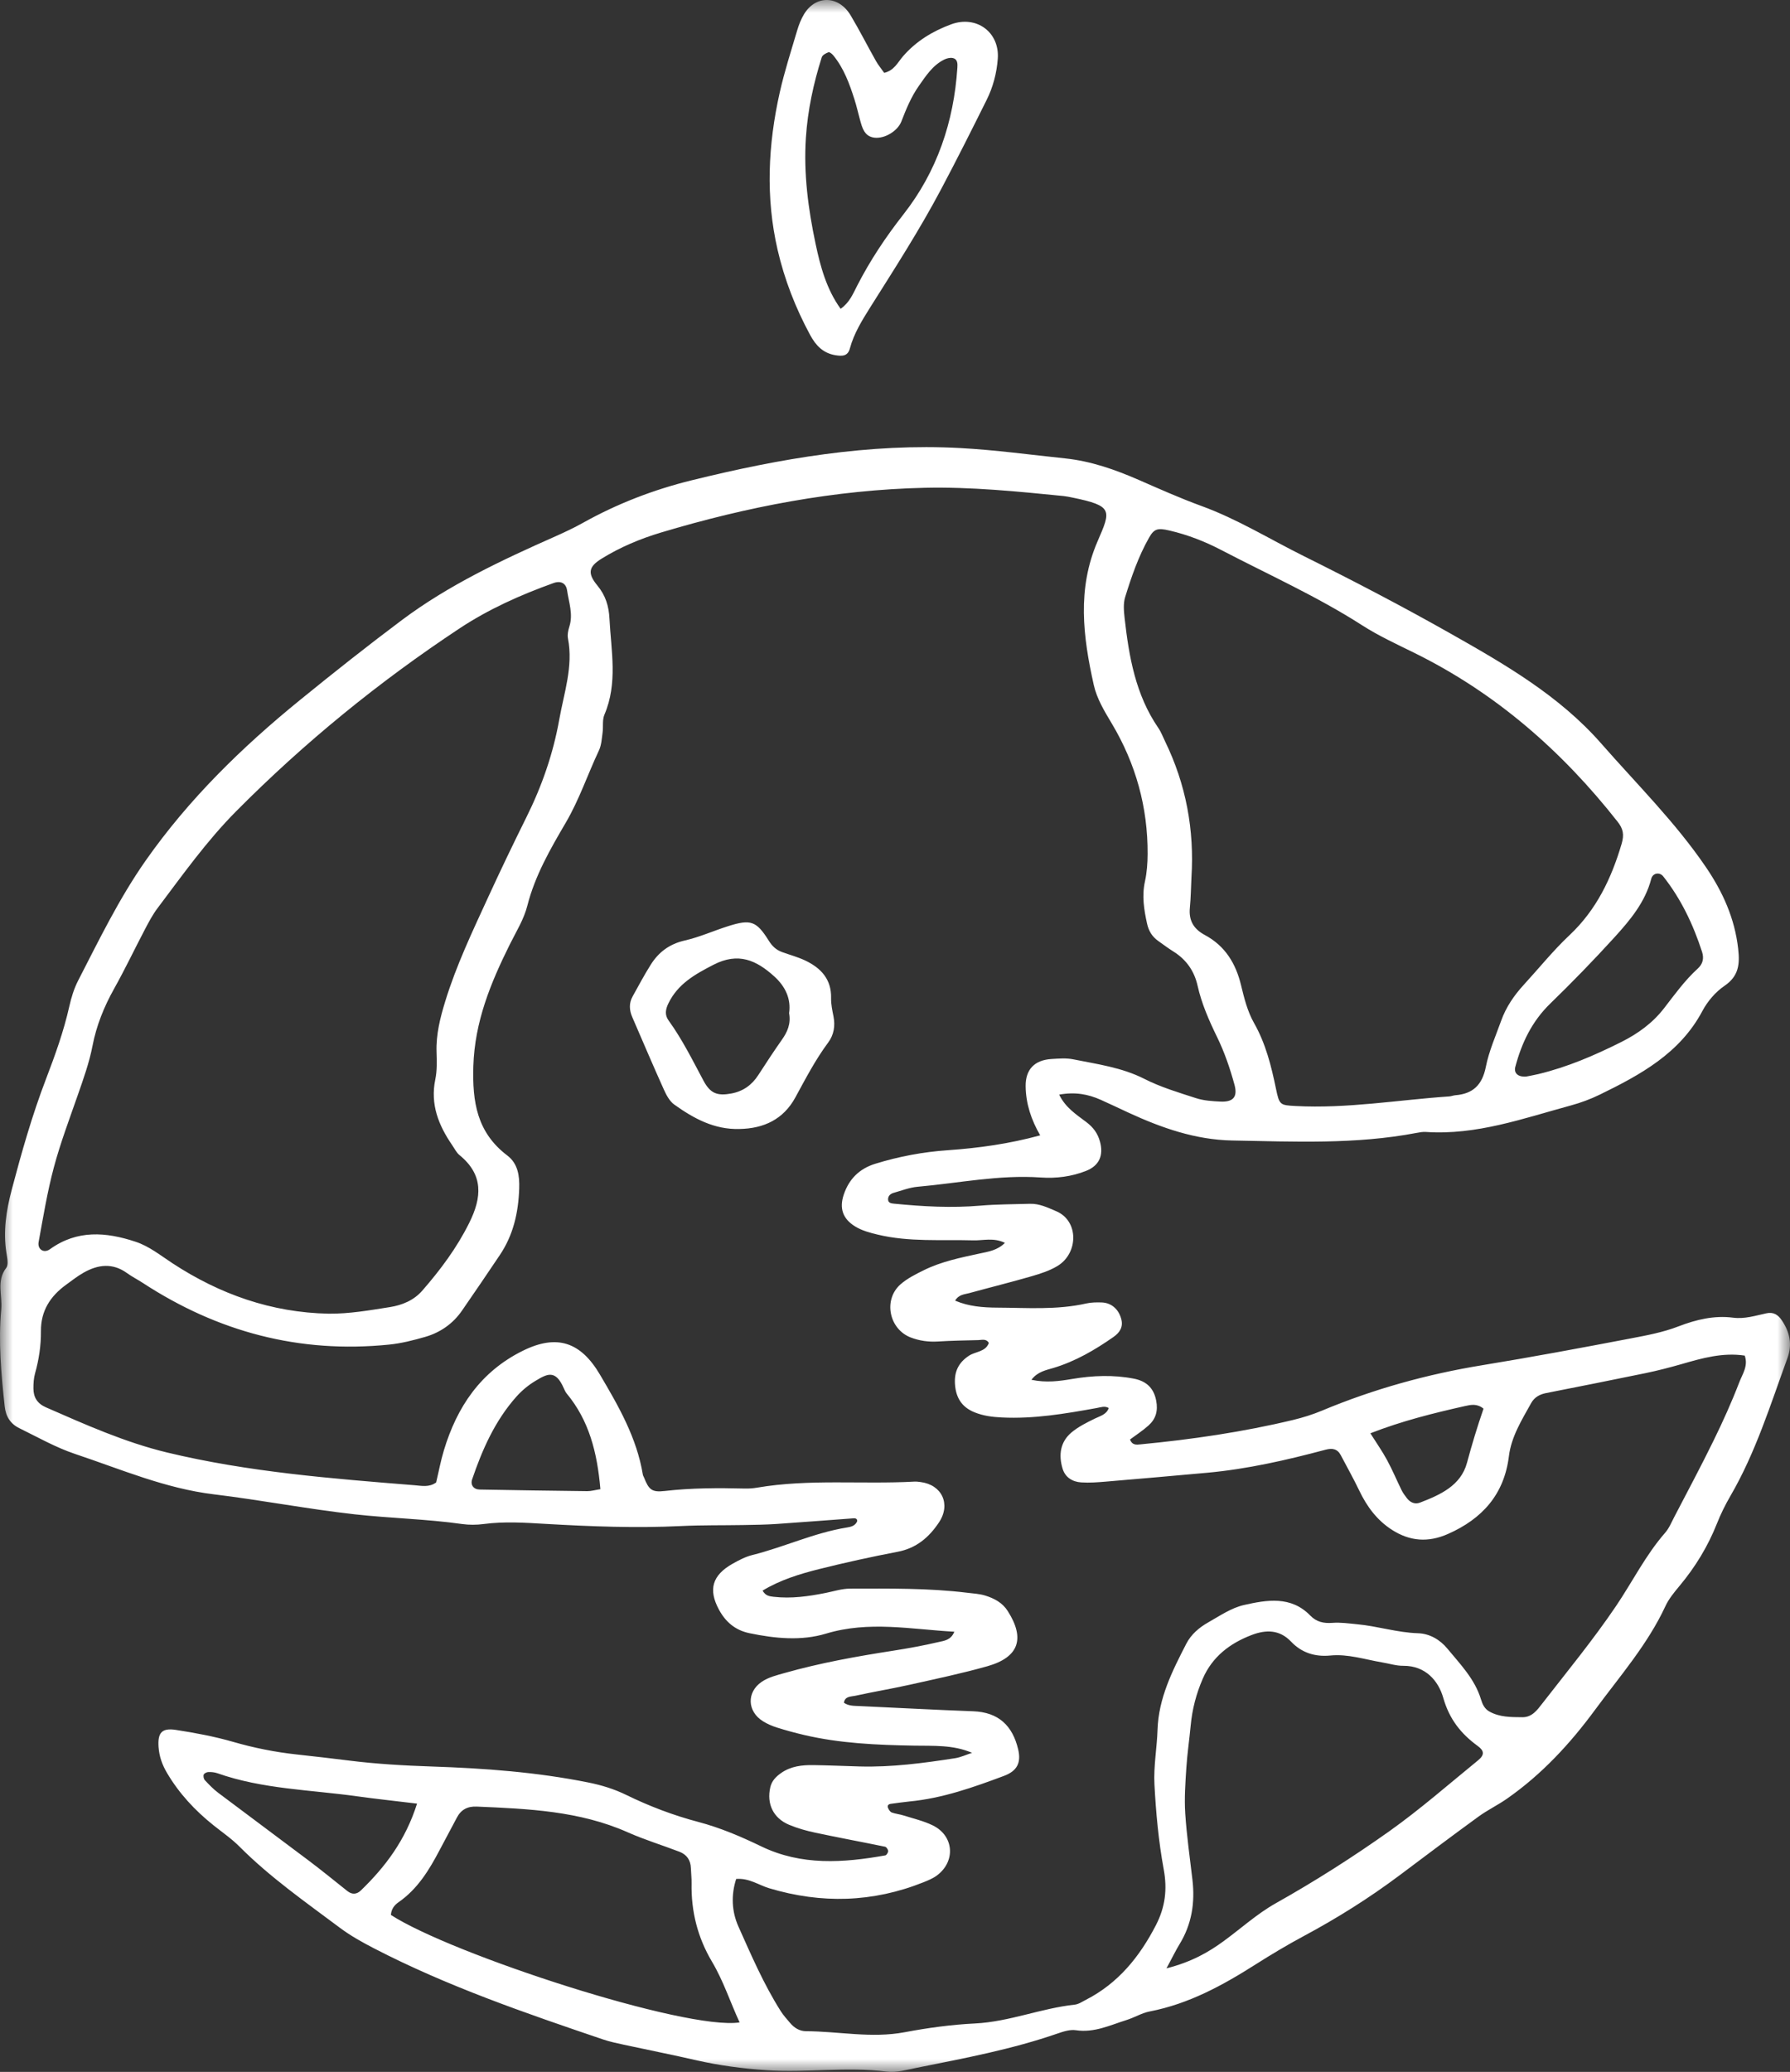 <svg width="70" height="81" viewBox="0 0 70 81" version="1.1" xmlns="http://www.w3.org/2000/svg" xmlns:xlink="http://www.w3.org/1999/xlink"><rect x="0" y="0" width="70" height="81" fill="#333333" stroke="none"/><title>Group 3</title><desc>Created with Sketch.</desc><defs><polygon id="path-1" points="0 0 70 0 70 81 0 81"/></defs><g id="18.11.06_Dopper" stroke="none" stroke-width="1" fill="none" fill-rule="evenodd"><g id="18.11.28_Dopper_Mission" transform="translate(-999, -1343)"><g id="Group-3" transform="translate(999, 1343)"><mask id="mask-2" fill="#fff"><use xlink:href="#path-1"/></mask><path d="M68.02,54.032 C67.721,54.811 67.376,55.575 67.008,56.325 C66.519,57.327 65.991,58.31 65.477,59.3 C65.366,59.511 65.274,59.743 65.119,59.92 C64.351,60.799 63.838,61.841 63.192,62.795 C62.299,64.115 61.28,65.352 60.301,66.613 C60.111,66.858 59.908,67.138 59.535,67.134 C59.093,67.13 58.646,67.137 58.243,66.911 C58.056,66.806 57.973,66.628 57.914,66.432 C57.675,65.644 57.108,65.065 56.601,64.452 C56.311,64.099 55.904,63.865 55.456,63.851 C54.642,63.826 53.871,63.573 53.07,63.499 C52.751,63.469 52.427,63.421 52.11,63.445 C51.764,63.471 51.484,63.412 51.237,63.157 C50.483,62.382 49.539,62.546 48.645,62.748 C48.15,62.86 47.697,63.174 47.245,63.429 C46.893,63.628 46.578,63.898 46.393,64.258 C45.845,65.322 45.306,66.389 45.267,67.624 C45.244,68.338 45.108,69.055 45.146,69.764 C45.205,70.872 45.307,71.986 45.508,73.077 C45.654,73.866 45.567,74.558 45.205,75.261 C44.569,76.493 43.734,77.531 42.468,78.181 C42.325,78.254 42.18,78.355 42.028,78.371 C40.708,78.514 39.467,79.041 38.126,79.107 C37.204,79.152 36.28,79.279 35.374,79.45 C34.079,79.693 32.803,79.415 31.519,79.409 C31.266,79.408 31.059,79.277 30.897,79.086 C30.768,78.934 30.631,78.784 30.526,78.616 C29.865,77.57 29.377,76.435 28.875,75.313 C28.617,74.735 28.583,74.091 28.789,73.457 C29.293,73.415 29.667,73.696 30.083,73.821 C32.123,74.432 34.13,74.379 36.11,73.588 C36.295,73.514 36.486,73.435 36.642,73.319 C37.381,72.765 37.305,71.769 36.479,71.364 C36.123,71.189 35.723,71.097 35.34,70.976 C35.188,70.927 35.023,70.913 34.874,70.859 C34.813,70.837 34.761,70.756 34.732,70.69 C34.688,70.594 34.735,70.533 34.837,70.52 C35.077,70.49 35.315,70.452 35.554,70.429 C36.85,70.307 38.063,69.876 39.266,69.426 C39.785,69.231 39.938,68.903 39.816,68.388 C39.597,67.468 39.054,66.937 38.05,66.901 C36.562,66.847 35.075,66.764 33.588,66.697 C33.386,66.688 33.185,66.694 33.003,66.569 C33.038,66.31 33.276,66.333 33.438,66.297 C34.145,66.142 34.86,66.023 35.567,65.866 C36.586,65.638 37.611,65.424 38.615,65.14 C39.847,64.79 40.095,64.06 39.409,62.983 C39.204,62.659 38.885,62.49 38.538,62.381 C38.311,62.309 38.064,62.297 37.824,62.268 C36.301,62.081 34.769,62.105 33.239,62.107 C32.924,62.108 32.608,62.211 32.294,62.274 C31.621,62.409 30.945,62.505 30.256,62.426 C30.098,62.407 29.938,62.394 29.822,62.184 C30.508,61.768 31.272,61.533 32.044,61.34 C33.057,61.087 34.078,60.862 35.105,60.666 C35.837,60.526 36.331,60.101 36.72,59.517 C37.193,58.809 36.838,58.044 35.994,57.939 C35.914,57.929 35.833,57.918 35.753,57.923 C33.706,58.035 31.646,57.812 29.608,58.159 C29.45,58.186 29.287,58.198 29.127,58.194 C28.08,58.168 27.036,58.17 25.992,58.29 C25.487,58.348 25.373,58.236 25.186,57.764 C25.171,57.727 25.147,57.692 25.14,57.654 C24.903,56.211 24.192,54.976 23.458,53.734 C22.71,52.469 21.785,52.147 20.453,52.804 C18.792,53.622 17.87,55.004 17.358,56.703 C17.232,57.12 17.153,57.551 17.056,57.956 C16.781,58.156 16.49,58.087 16.217,58.065 C12.966,57.803 9.713,57.55 6.531,56.784 C4.885,56.387 3.344,55.696 1.8,55.021 C1.455,54.87 1.308,54.625 1.307,54.279 C1.307,54.083 1.318,53.879 1.371,53.692 C1.523,53.151 1.605,52.599 1.601,52.042 C1.594,51.252 1.963,50.679 2.581,50.229 C2.808,50.064 3.03,49.889 3.273,49.752 C3.838,49.433 4.407,49.365 4.971,49.774 C5.166,49.914 5.382,50.024 5.584,50.155 C8.509,52.065 11.701,52.921 15.212,52.567 C15.7,52.518 16.164,52.398 16.625,52.266 C17.219,52.095 17.713,51.75 18.066,51.239 C18.566,50.518 19.058,49.792 19.548,49.063 C20.076,48.278 20.272,47.402 20.304,46.468 C20.322,45.961 20.251,45.488 19.84,45.175 C18.649,44.272 18.469,43.079 18.511,41.676 C18.565,39.938 19.19,38.425 19.935,36.925 C20.184,36.424 20.486,35.947 20.623,35.405 C20.922,34.23 21.521,33.192 22.125,32.162 C22.653,31.262 22.979,30.278 23.42,29.343 C23.519,29.135 23.532,28.883 23.564,28.649 C23.598,28.413 23.547,28.149 23.636,27.941 C24.164,26.708 23.899,25.448 23.834,24.19 C23.809,23.69 23.681,23.277 23.357,22.885 C22.964,22.409 23.019,22.152 23.532,21.837 C24.253,21.392 25.033,21.064 25.843,20.821 C29.209,19.811 32.639,19.149 36.166,19.07 C37.981,19.03 39.785,19.213 41.589,19.392 C41.708,19.404 41.827,19.43 41.945,19.454 C43.529,19.779 43.448,19.95 42.925,21.155 C42.114,23.023 42.352,24.892 42.772,26.773 C42.893,27.317 43.188,27.8 43.476,28.283 C44.416,29.857 44.89,31.563 44.879,33.392 C44.877,33.748 44.851,34.111 44.775,34.458 C44.65,35.022 44.736,35.56 44.857,36.108 C44.921,36.4 45.058,36.621 45.297,36.789 C45.494,36.929 45.686,37.074 45.89,37.201 C46.394,37.516 46.705,37.966 46.832,38.532 C46.99,39.236 47.275,39.885 47.591,40.534 C47.883,41.129 48.101,41.768 48.276,42.408 C48.409,42.895 48.216,43.088 47.728,43.066 C47.41,43.051 47.078,43.03 46.778,42.934 C46.091,42.712 45.388,42.502 44.749,42.177 C43.867,41.73 42.912,41.604 41.97,41.414 C41.699,41.359 41.407,41.384 41.127,41.401 C40.456,41.44 40.1,41.81 40.109,42.47 C40.118,43.147 40.324,43.775 40.678,44.386 C39.466,44.717 38.274,44.883 37.069,44.967 C36.1,45.034 35.154,45.211 34.228,45.497 C33.604,45.69 33.199,46.096 32.995,46.706 C32.818,47.236 32.957,47.644 33.426,47.938 C33.702,48.111 34.008,48.191 34.325,48.267 C35.557,48.563 36.809,48.456 38.055,48.491 C38.445,48.503 38.848,48.372 39.299,48.589 C39.005,48.883 38.653,48.932 38.314,49.005 C37.567,49.166 36.815,49.318 36.125,49.659 C35.804,49.818 35.469,49.984 35.206,50.219 C34.536,50.822 34.768,51.962 35.617,52.289 C35.953,52.418 36.313,52.468 36.684,52.445 C37.206,52.412 37.73,52.403 38.254,52.391 C38.397,52.388 38.564,52.324 38.67,52.502 C38.541,52.856 38.152,52.832 37.896,52.999 C37.476,53.273 37.314,53.635 37.345,54.108 C37.379,54.626 37.598,55.008 38.113,55.215 C38.458,55.354 38.809,55.397 39.173,55.415 C40.432,55.478 41.661,55.268 42.889,55.046 C43.046,55.018 43.201,54.953 43.359,55.046 C43.272,55.298 43.039,55.351 42.828,55.453 C42.506,55.61 42.173,55.774 41.902,56.001 C41.457,56.376 41.393,56.89 41.555,57.421 C41.659,57.76 41.942,57.933 42.284,57.954 C42.604,57.975 42.928,57.95 43.249,57.923 C44.572,57.812 45.895,57.696 47.217,57.576 C48.786,57.432 50.314,57.082 51.83,56.678 C52.098,56.606 52.3,56.636 52.435,56.894 C52.675,57.352 52.93,57.803 53.153,58.269 C53.451,58.894 53.847,59.433 54.44,59.812 C55.134,60.255 55.846,60.312 56.617,59.973 C57.974,59.376 58.823,58.417 59.007,56.931 C59.102,56.161 59.512,55.513 59.879,54.851 C60.004,54.627 60.206,54.513 60.456,54.463 C61.757,54.206 63.058,53.95 64.356,53.681 C64.827,53.584 65.294,53.462 65.757,53.33 C66.565,53.096 67.372,52.867 68.23,52.997 C68.373,53.401 68.14,53.72 68.02,54.032 M57.798,68.822 C56.654,69.754 55.542,70.73 54.34,71.585 C52.91,72.6 51.427,73.544 49.891,74.407 C49.164,74.815 48.534,75.39 47.857,75.884 C47.248,76.329 46.602,76.699 45.617,76.952 C45.863,76.494 45.983,76.244 46.127,76.008 C46.606,75.228 46.736,74.384 46.632,73.492 C46.532,72.627 46.406,71.762 46.35,70.894 C46.311,70.303 46.355,69.706 46.393,69.114 C46.429,68.562 46.511,68.012 46.563,67.46 C46.622,66.823 46.781,66.212 47.037,65.625 C47.41,64.769 48.095,64.245 48.947,63.92 C49.501,63.709 50.034,63.699 50.493,64.183 C50.901,64.612 51.421,64.78 52.023,64.722 C52.716,64.654 53.374,64.877 54.046,64.99 C54.323,65.036 54.6,65.126 54.876,65.124 C55.756,65.117 56.255,65.724 56.44,66.376 C56.678,67.209 57.127,67.777 57.79,68.26 C58.051,68.451 58.056,68.611 57.798,68.822 M15.287,74.864 C15.299,74.65 15.412,74.487 15.581,74.37 C16.332,73.851 16.783,73.105 17.193,72.326 C17.415,71.903 17.644,71.484 17.865,71.062 C18.03,70.744 18.286,70.612 18.647,70.628 C20.656,70.714 22.661,70.796 24.543,71.631 C25.201,71.923 25.895,72.135 26.569,72.393 C26.856,72.503 27.008,72.722 27.018,73.033 C27.024,73.231 27.049,73.429 27.045,73.627 C27.024,74.723 27.28,75.743 27.845,76.695 C28.288,77.44 28.553,78.262 28.923,79.066 C26.812,79.385 17.661,76.402 15.287,74.864 M14.116,73.903 C13.952,74.062 13.771,74.078 13.583,73.929 C13.083,73.532 12.588,73.127 12.077,72.742 C10.898,71.853 9.71,70.976 8.531,70.087 C8.341,69.944 8.174,69.77 8.012,69.596 C7.966,69.547 7.944,69.439 7.967,69.378 C7.985,69.328 8.084,69.279 8.149,69.277 C8.267,69.273 8.393,69.286 8.504,69.325 C10.268,69.946 12.134,69.97 13.96,70.225 C14.711,70.33 15.467,70.409 16.309,70.512 C15.855,71.947 15.069,72.979 14.116,73.903 M22.964,58.296 C21.561,58.28 20.158,58.259 18.755,58.233 C18.521,58.229 18.389,58.053 18.464,57.833 C18.862,56.665 19.358,55.542 20.193,54.603 C20.401,54.369 20.654,54.157 20.923,53.995 C21.388,53.715 21.718,53.519 22.046,54.27 C22.078,54.342 22.111,54.418 22.16,54.478 C23.034,55.531 23.355,56.777 23.479,58.219 C23.274,58.251 23.119,58.297 22.964,58.296 M1.511,48.554 C1.689,47.58 1.85,46.598 2.105,45.642 C2.361,44.685 2.714,43.752 3.041,42.814 C3.263,42.176 3.491,41.545 3.62,40.876 C3.771,40.095 4.068,39.358 4.461,38.656 C4.889,37.892 5.264,37.101 5.671,36.326 C5.819,36.045 5.969,35.759 6.16,35.506 C7.142,34.203 8.08,32.878 9.247,31.704 C11.909,29.024 14.815,26.656 17.967,24.57 C19.112,23.813 20.355,23.258 21.644,22.795 C21.93,22.692 22.137,22.801 22.177,23.084 C22.245,23.55 22.419,24.01 22.266,24.494 C22.219,24.643 22.183,24.816 22.212,24.964 C22.422,26.055 22.057,27.081 21.871,28.127 C21.633,29.463 21.192,30.732 20.586,31.95 C20.073,32.983 19.574,34.023 19.093,35.07 C18.48,36.406 17.845,37.734 17.412,39.145 C17.212,39.796 17.049,40.443 17.072,41.13 C17.083,41.486 17.095,41.854 17.023,42.2 C16.821,43.173 17.15,43.996 17.687,44.775 C17.777,44.906 17.85,45.061 17.97,45.159 C18.918,45.933 18.844,46.816 18.349,47.81 C17.865,48.785 17.225,49.641 16.515,50.456 C16.185,50.835 15.733,51.023 15.251,51.1 C14.457,51.225 13.662,51.366 12.85,51.358 C10.614,51.314 8.598,50.599 6.747,49.388 C6.278,49.082 5.839,48.722 5.297,48.544 C4.142,48.162 3.015,48.073 1.954,48.837 C1.715,49.009 1.458,48.844 1.511,48.554 M44,23.345 C44.245,22.549 44.518,21.757 44.932,21.026 C45.133,20.67 45.268,20.632 45.738,20.742 C46.446,20.907 47.119,21.169 47.761,21.504 C49.608,22.467 51.516,23.321 53.275,24.45 C53.913,24.859 54.612,25.18 55.295,25.517 C58.49,27.088 61.084,29.36 63.261,32.128 C63.472,32.397 63.523,32.623 63.416,32.987 C63.015,34.343 62.433,35.567 61.376,36.562 C60.738,37.162 60.184,37.851 59.591,38.498 C59.209,38.915 58.895,39.373 58.705,39.904 C58.491,40.502 58.227,41.093 58.105,41.71 C57.967,42.405 57.611,42.763 56.912,42.818 C56.833,42.825 56.756,42.858 56.676,42.864 C54.673,43.001 52.682,43.347 50.663,43.239 C50.058,43.206 50.031,43.202 49.899,42.566 C49.714,41.673 49.499,40.801 49.037,39.988 C48.787,39.546 48.655,39.026 48.535,38.527 C48.331,37.67 47.911,36.98 47.117,36.554 C46.674,36.317 46.482,35.982 46.531,35.487 C46.57,35.093 46.574,34.695 46.593,34.299 C46.71,32.441 46.38,30.667 45.563,28.986 C45.476,28.807 45.406,28.616 45.294,28.454 C44.407,27.159 44.15,25.677 43.98,24.17 C43.95,23.898 43.921,23.599 44,23.345 M65.041,34.26 C65.743,35.147 66.216,36.149 66.562,37.216 C66.647,37.478 66.582,37.694 66.394,37.865 C65.887,38.326 65.492,38.878 65.077,39.414 C64.629,39.994 64.057,40.409 63.4,40.738 C62.356,41.261 61.291,41.72 60.15,41.993 C59.955,42.039 59.757,42.072 59.68,42.088 C59.339,42.11 59.198,41.936 59.258,41.709 C59.506,40.773 59.907,39.931 60.625,39.234 C61.484,38.4 62.321,37.539 63.127,36.654 C63.742,35.978 64.336,35.275 64.575,34.354 C64.635,34.124 64.904,34.087 65.041,34.26 M57.291,54.969 C57.518,54.918 57.766,54.864 58.015,55.072 C57.777,55.759 57.561,56.47 57.368,57.189 C57.127,58.08 56.326,58.438 55.531,58.744 C55.324,58.824 55.14,58.734 55.009,58.559 C54.938,58.464 54.865,58.368 54.813,58.263 C54.621,57.872 54.453,57.469 54.246,57.087 C54.063,56.746 53.838,56.428 53.59,56.034 C54.831,55.55 56.057,55.246 57.291,54.969 M69.681,51.619 C69.534,51.398 69.352,51.283 69.077,51.343 C68.647,51.435 68.231,51.573 67.771,51.514 C67.036,51.419 66.326,51.59 65.645,51.852 C65.04,52.086 64.412,52.203 63.778,52.324 C61.843,52.694 59.907,53.055 57.961,53.373 C55.818,53.723 53.719,54.303 51.706,55.145 C51.337,55.3 50.95,55.42 50.561,55.514 C48.602,55.984 46.612,56.274 44.607,56.466 C44.453,56.48 44.28,56.514 44.191,56.276 C44.428,56.099 44.69,55.931 44.917,55.726 C45.202,55.469 45.29,55.157 45.214,54.757 C45.117,54.247 44.811,53.99 44.34,53.898 C43.541,53.743 42.736,53.775 41.937,53.909 C41.424,53.995 40.916,54.067 40.335,53.942 C40.582,53.62 40.904,53.568 41.198,53.479 C42.056,53.22 42.815,52.778 43.542,52.27 C43.796,52.093 43.933,51.871 43.846,51.559 C43.74,51.173 43.454,50.93 43.079,50.919 C42.879,50.913 42.672,50.915 42.478,50.959 C41.324,51.22 40.153,51.126 38.988,51.121 C38.436,51.118 37.881,51.075 37.351,50.848 C37.497,50.603 37.716,50.605 37.903,50.554 C38.717,50.331 39.536,50.128 40.347,49.893 C40.693,49.793 41.047,49.678 41.351,49.495 C42.175,48.999 42.197,47.729 41.303,47.351 C40.966,47.208 40.647,47.051 40.274,47.062 C39.63,47.081 38.984,47.079 38.343,47.134 C37.215,47.231 36.094,47.169 34.973,47.058 C34.865,47.047 34.723,47.038 34.729,46.876 C34.734,46.744 34.83,46.666 34.95,46.633 C35.26,46.546 35.568,46.424 35.884,46.396 C37.485,46.255 39.07,45.921 40.692,46.033 C41.297,46.076 41.903,46.001 42.471,45.776 C42.996,45.569 43.162,45.16 43.014,44.625 C42.925,44.303 42.752,44.072 42.48,43.866 C42.096,43.576 41.667,43.304 41.42,42.794 C42.05,42.68 42.554,42.779 43.04,42.994 C43.407,43.157 43.769,43.332 44.133,43.5 C45.419,44.093 46.749,44.56 48.181,44.587 C50.592,44.631 53.009,44.747 55.4,44.29 C55.519,44.267 55.642,44.245 55.76,44.253 C57.739,44.387 59.569,43.724 61.427,43.218 C61.814,43.113 62.196,42.972 62.555,42.797 C64.152,42.018 65.696,41.18 66.574,39.524 C66.774,39.148 67.086,38.781 67.437,38.542 C68.002,38.157 68.04,37.688 67.973,37.092 C67.841,35.911 67.375,34.876 66.715,33.905 C65.52,32.148 64.007,30.653 62.613,29.062 C60.978,27.198 58.85,25.97 56.722,24.767 C54.839,23.702 52.916,22.7 50.977,21.736 C49.649,21.076 48.384,20.29 46.978,19.779 C46.148,19.476 45.34,19.115 44.53,18.761 C43.604,18.357 42.659,18.026 41.646,17.92 C40.286,17.778 38.927,17.591 37.562,17.517 C33.988,17.322 30.504,17.926 27.053,18.776 C25.561,19.143 24.142,19.689 22.801,20.438 C22.452,20.633 22.087,20.805 21.721,20.968 C19.625,21.897 17.55,22.868 15.71,24.246 C14.363,25.255 13.043,26.3 11.739,27.361 C9.463,29.211 7.38,31.243 5.692,33.651 C4.657,35.129 3.877,36.739 3.058,38.331 C2.895,38.646 2.788,38.998 2.71,39.345 C2.492,40.319 2.154,41.254 1.799,42.183 C1.257,43.597 0.845,45.05 0.459,46.51 C0.244,47.326 0.117,48.142 0.252,48.986 C0.282,49.178 0.34,49.442 0.244,49.566 C-0.151,50.078 0.098,50.65 0.049,51.184 C-0.069,52.45 0.046,53.719 0.184,54.984 C0.227,55.381 0.41,55.666 0.755,55.834 C1.476,56.187 2.183,56.59 2.94,56.843 C4.726,57.439 6.464,58.192 8.368,58.421 C10.204,58.643 12.026,58.995 13.864,59.201 C15.262,59.357 16.675,59.384 18.072,59.581 C18.348,59.62 18.638,59.618 18.915,59.581 C19.72,59.475 20.521,59.528 21.327,59.575 C23.095,59.677 24.864,59.746 26.637,59.66 C27.44,59.621 28.247,59.635 29.052,59.621 C29.494,59.613 29.937,59.608 30.379,59.578 C31.382,59.511 32.384,59.429 33.387,59.357 C33.489,59.35 33.533,59.408 33.519,59.479 C33.437,59.658 33.274,59.692 33.118,59.717 C31.839,59.924 30.666,60.482 29.418,60.794 C29.149,60.861 28.891,60.997 28.648,61.134 C27.855,61.583 27.689,62.14 28.116,62.929 C28.372,63.402 28.745,63.732 29.308,63.849 C30.308,64.057 31.334,64.158 32.299,63.867 C33.981,63.358 35.63,63.698 37.32,63.791 C37.192,64.12 36.923,64.145 36.708,64.194 C36.122,64.331 35.527,64.44 34.931,64.533 C33.498,64.756 32.074,65.011 30.677,65.407 C30.366,65.496 30.056,65.568 29.786,65.751 C29.195,66.153 29.216,66.906 29.837,67.292 C30.005,67.397 30.195,67.478 30.385,67.538 C30.729,67.647 31.079,67.742 31.431,67.825 C32.85,68.159 34.297,68.22 35.749,68.245 C36.507,68.258 37.269,68.207 38.014,68.526 C37.791,68.598 37.574,68.701 37.346,68.737 C36.113,68.928 34.876,69.093 33.622,69.059 C33.018,69.042 32.415,69.015 31.811,69.006 C31.364,68.999 30.926,69.048 30.544,69.317 C30.341,69.459 30.18,69.625 30.123,69.874 C29.976,70.52 30.237,71.078 30.855,71.338 C31.186,71.477 31.539,71.576 31.892,71.65 C32.796,71.843 33.706,72.01 34.611,72.197 C34.664,72.208 34.73,72.306 34.732,72.365 C34.734,72.423 34.669,72.527 34.62,72.536 C32.975,72.828 31.345,72.943 29.775,72.186 C28.979,71.801 28.163,71.453 27.305,71.227 C26.328,70.969 25.391,70.612 24.488,70.171 C24.013,69.939 23.522,69.789 23.004,69.685 C20.985,69.279 18.938,69.129 16.887,69.061 C15.799,69.024 14.717,68.963 13.638,68.827 C12.959,68.742 12.28,68.664 11.601,68.59 C10.758,68.498 9.935,68.334 9.119,68.098 C8.388,67.887 7.632,67.746 6.879,67.63 C6.32,67.544 6.162,67.748 6.201,68.302 C6.227,68.668 6.343,68.994 6.529,69.309 C7.001,70.111 7.623,70.779 8.349,71.359 C8.693,71.634 9.061,71.886 9.369,72.196 C10.561,73.392 11.943,74.357 13.29,75.365 C13.704,75.675 14.166,75.932 14.628,76.171 C17.491,77.652 20.533,78.697 23.579,79.73 C23.844,79.82 24.122,79.878 24.397,79.938 C25.341,80.142 26.289,80.329 27.23,80.545 C28.135,80.752 29.05,80.872 29.976,80.934 C31.541,81.039 33.109,80.792 34.677,80.989 C35.062,81.037 35.476,80.914 35.87,80.836 C37.721,80.465 39.578,80.117 41.367,79.496 C41.593,79.418 41.85,79.337 42.075,79.371 C42.794,79.479 43.413,79.172 44.058,78.971 C44.364,78.875 44.65,78.697 44.96,78.637 C46.493,78.341 47.821,77.613 49.112,76.792 C49.721,76.406 50.341,76.035 50.977,75.694 C52.288,74.992 53.541,74.205 54.729,73.316 C55.755,72.546 56.779,71.775 57.816,71.021 C58.169,70.764 58.57,70.572 58.929,70.321 C60.293,69.37 61.4,68.171 62.378,66.843 C63.347,65.528 64.432,64.291 65.128,62.792 C65.259,62.508 65.47,62.253 65.673,62.009 C66.294,61.267 66.789,60.456 67.145,59.558 C67.291,59.189 67.469,58.829 67.669,58.485 C68.659,56.784 69.233,54.918 69.902,53.09 C70.097,52.556 69.989,52.077 69.681,51.619 M31.515,5.386 C31.586,4.307 31.811,3.264 32.136,2.238 C32.164,2.151 32.3,2.079 32.401,2.042 C32.444,2.027 32.543,2.11 32.59,2.169 C33.002,2.674 33.219,3.274 33.413,3.881 C33.498,4.146 33.558,4.418 33.632,4.686 C33.718,4.997 33.801,5.332 34.191,5.382 C34.588,5.433 35.101,5.128 35.248,4.751 C35.436,4.267 35.63,3.789 35.931,3.361 C36.207,2.969 36.467,2.56 36.916,2.333 C37.016,2.282 37.151,2.247 37.256,2.269 C37.455,2.31 37.449,2.5 37.439,2.649 C37.301,4.761 36.644,6.705 35.331,8.38 C34.636,9.266 34.024,10.185 33.514,11.182 C33.355,11.494 33.217,11.835 32.873,12.072 C32.319,11.303 32.079,10.408 31.894,9.53 C31.606,8.171 31.423,6.791 31.515,5.386 M31.682,13.097 C31.899,13.5 32.185,13.809 32.673,13.887 C32.935,13.928 33.152,13.932 33.236,13.621 C33.393,13.037 33.712,12.524 34.027,12.022 C34.984,10.504 35.956,8.995 36.796,7.411 C37.412,6.251 38.001,5.077 38.586,3.902 C38.836,3.399 38.978,2.854 39.019,2.298 C39.096,1.255 38.18,0.587 37.193,0.952 C36.467,1.22 35.822,1.613 35.311,2.203 C35.106,2.44 34.971,2.755 34.578,2.848 C34.473,2.699 34.347,2.548 34.252,2.379 C33.919,1.789 33.613,1.183 33.266,0.602 C32.801,-0.179 31.908,-0.203 31.448,0.546 C31.325,0.747 31.237,0.976 31.17,1.204 C30.933,2.005 30.676,2.801 30.493,3.614 C30.035,5.655 29.935,7.71 30.408,9.763 C30.677,10.928 31.11,12.04 31.682,13.097 M30.577,40.648 C30.258,41.101 29.954,41.566 29.653,42.031 C29.402,42.419 29.06,42.664 28.601,42.75 C28.054,42.852 27.781,42.751 27.515,42.257 C27.085,41.454 26.683,40.637 26.145,39.894 C25.99,39.68 26.024,39.463 26.138,39.228 C26.508,38.466 27.171,38.093 27.904,37.716 C28.876,37.216 29.581,37.542 30.277,38.171 C30.718,38.57 30.94,39.056 30.859,39.608 C30.934,40.032 30.791,40.345 30.577,40.648 M32.501,39.027 C32.519,38.289 32.109,37.844 31.487,37.55 C31.2,37.414 30.887,37.331 30.587,37.222 C30.356,37.138 30.199,36.994 30.062,36.773 C29.58,36.003 29.355,35.931 28.487,36.204 C27.913,36.384 27.359,36.637 26.775,36.769 C26.177,36.906 25.756,37.225 25.448,37.714 C25.193,38.119 24.969,38.541 24.737,38.959 C24.592,39.221 24.609,39.494 24.725,39.762 C25.136,40.711 25.54,41.662 25.965,42.605 C26.061,42.817 26.188,43.055 26.371,43.185 C27.128,43.725 27.934,44.167 28.92,44.137 C29.873,44.121 30.638,43.757 31.102,42.906 C31.502,42.173 31.886,41.431 32.388,40.756 C32.611,40.456 32.667,40.105 32.594,39.734 C32.548,39.501 32.496,39.263 32.501,39.027" id="Fill-1" fill="#FFF" mask="url(#mask-2)"/></g></g></g></svg>